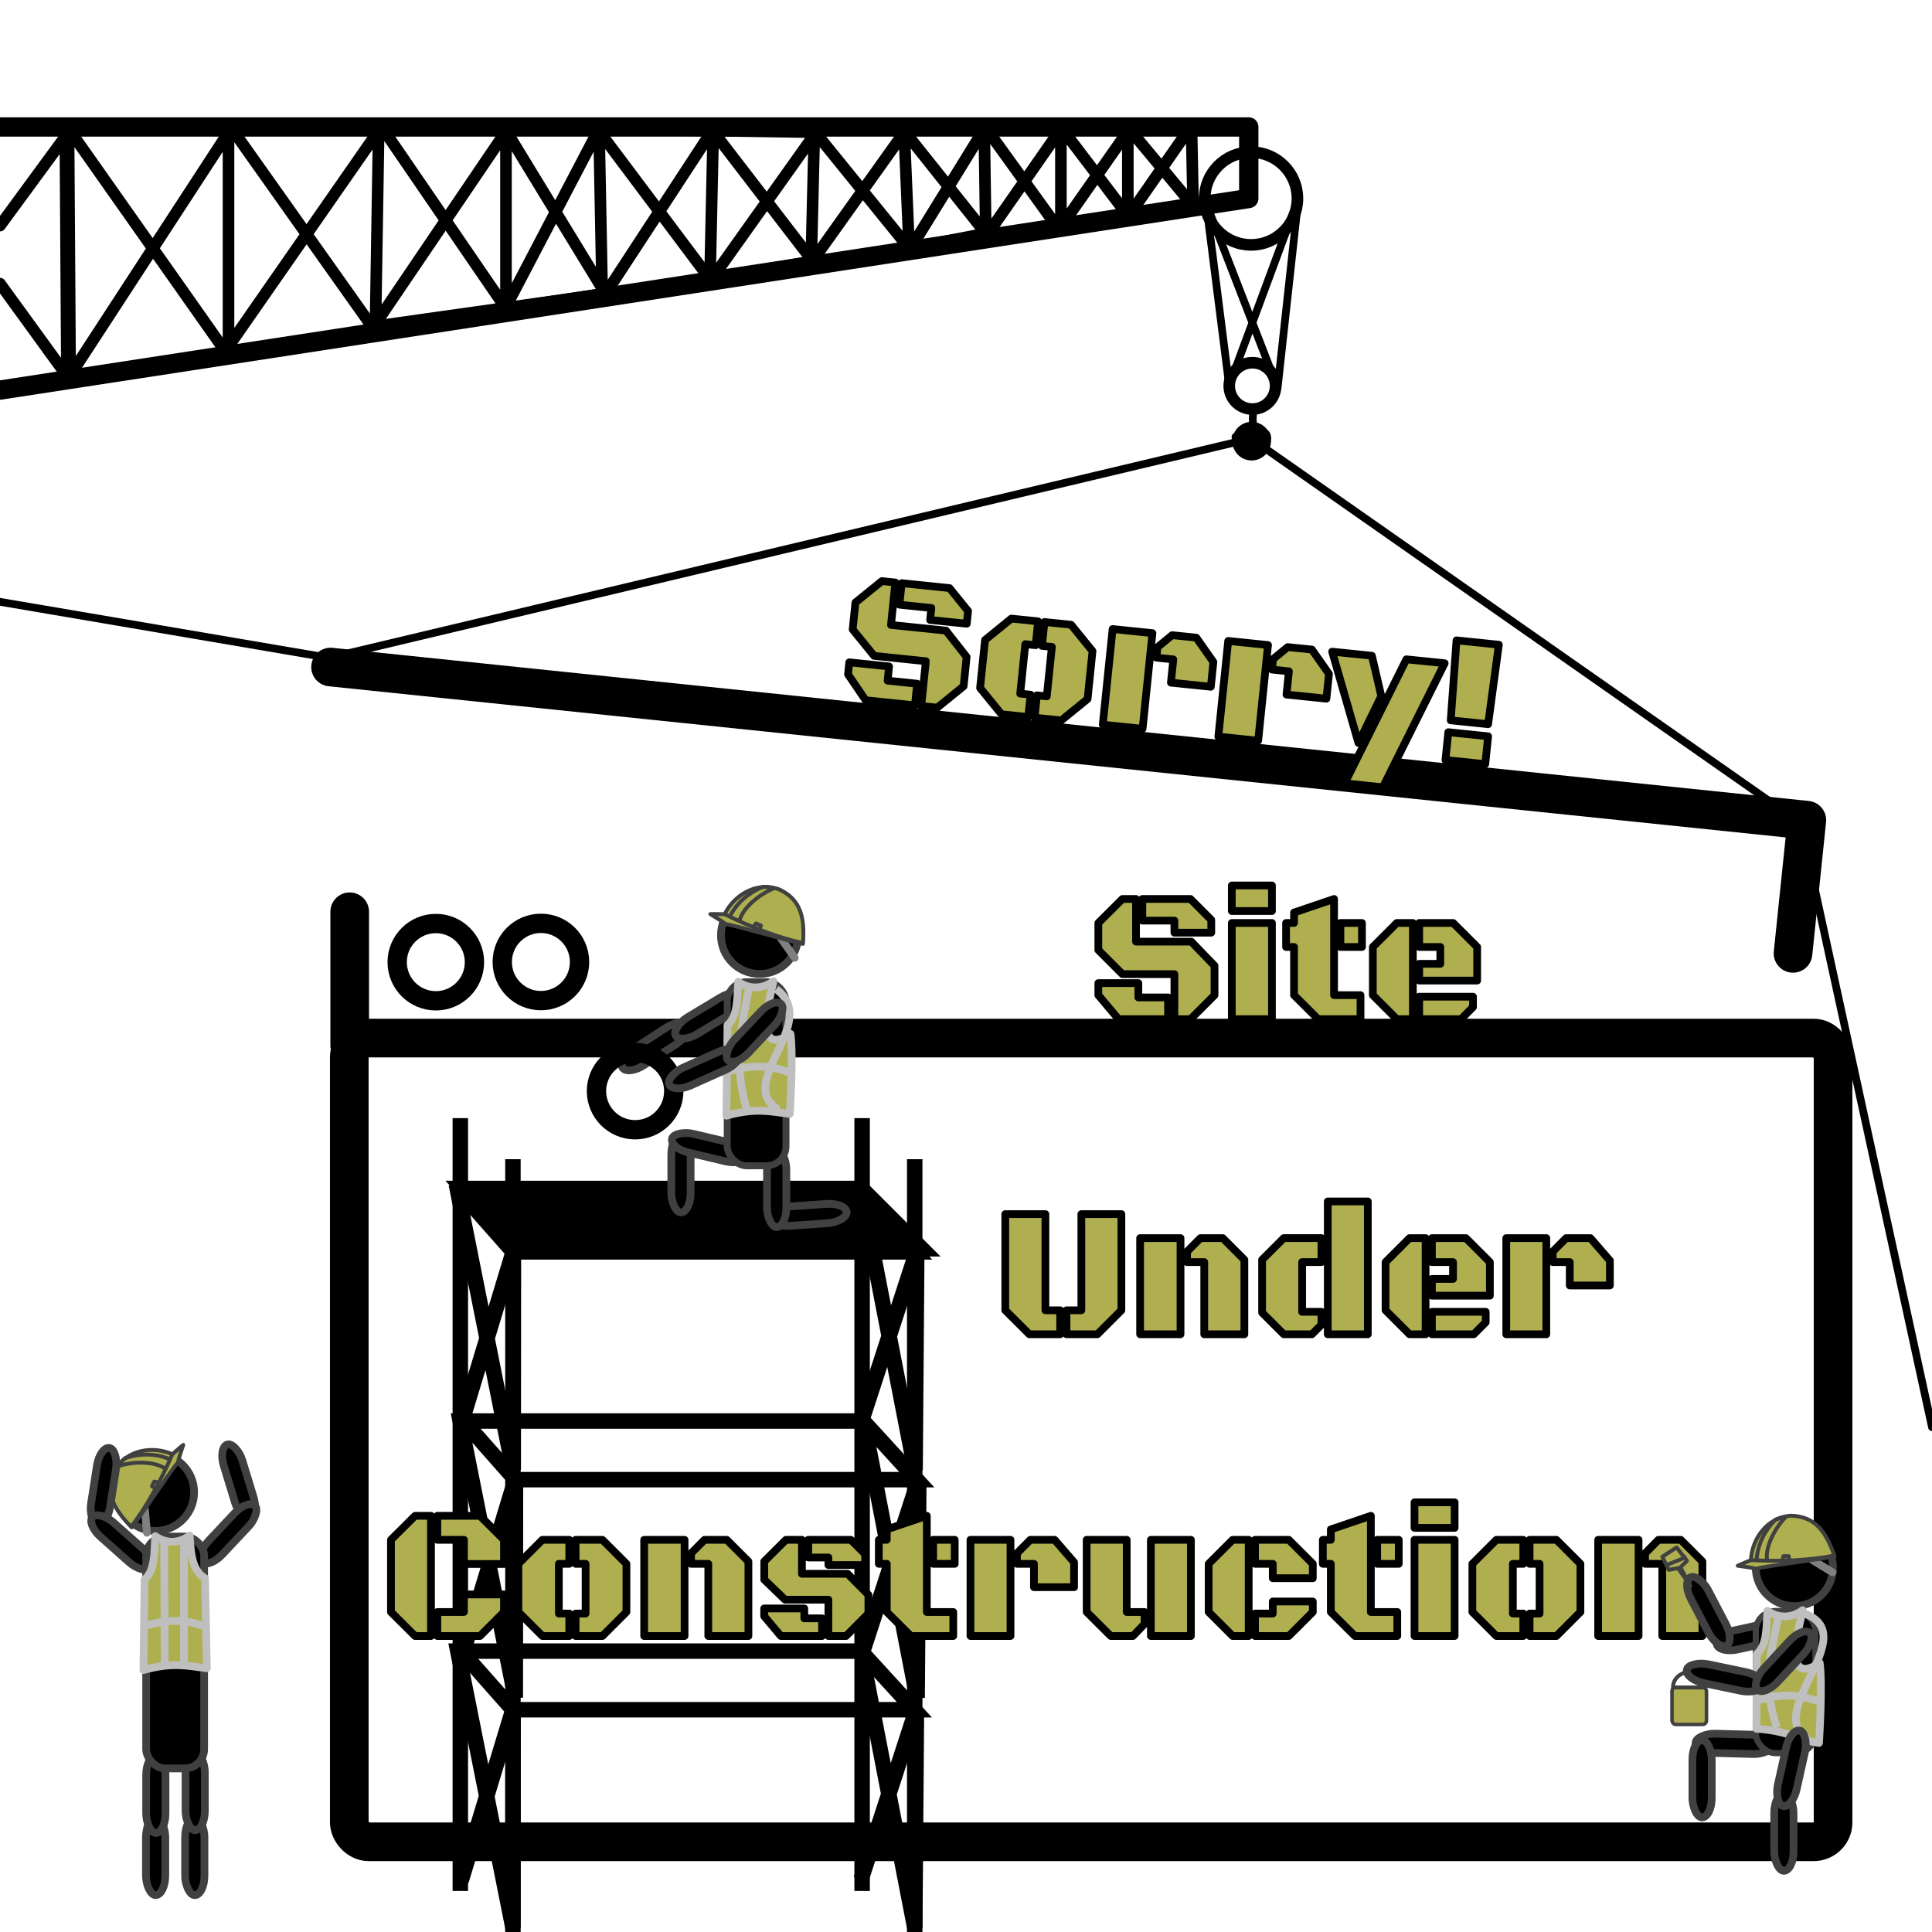 <?xml version="1.0" encoding="UTF-8" standalone="no"?>
<!-- Created with Inkscape (http://www.inkscape.org/) -->

<svg
   width="500"
   height="500"
   viewBox="0 0 500 500"
   version="1.1"
   id="svg1"
   inkscape:version="1.4.2 (f4327f4, 2025-05-13)"
   sodipodi:docname="construction.svg"
   inkscape:export-batch-path="C:\Users\image\OneDrive\Pictures\Web Dev\Custom Logos"
   inkscape:export-batch-name="dude-body_asset"
   xmlns:inkscape="http://www.inkscape.org/namespaces/inkscape"
   xmlns:sodipodi="http://sodipodi.sourceforge.net/DTD/sodipodi-0.dtd"
   xmlns="http://www.w3.org/2000/svg"
   xmlns:svg="http://www.w3.org/2000/svg">
  <sodipodi:namedview
     id="namedview1"
     pagecolor="#ffffff"
     bordercolor="#000000"
     borderopacity="0.25"
     inkscape:showpageshadow="2"
     inkscape:pageopacity="0.0"
     inkscape:pagecheckerboard="0"
     inkscape:deskcolor="#d1d1d1"
     inkscape:document-units="px"
     showgrid="true"
     inkscape:zoom="1.6300001"
     inkscape:cx="245.09201"
     inkscape:cy="258.58894"
     inkscape:window-width="1920"
     inkscape:window-height="1017"
     inkscape:window-x="1912"
     inkscape:window-y="-8"
     inkscape:window-maximized="1"
     inkscape:current-layer="layer2">
    <inkscape:grid
       id="grid1"
       units="px"
       originx="0"
       originy="0"
       spacingx="1"
       spacingy="1"
       empcolor="#0099e5"
       empopacity="0.302"
       color="#0099e5"
       opacity="0.149"
       empspacing="5"
       enabled="true"
       visible="true" />
  </sodipodi:namedview>
  <defs
     id="defs1">
    <inkscape:path-effect
       effect="fillet_chamfer"
       id="path-effect1"
       is_visible="true"
       lpeversion="1"
       nodesatellites_param="F,0,0,1,0,0,0,1 @ F,0,0,1,0,0,0,1 @ F,0,0,1,0,0,0,1 @ F,0,0,1,0,0,0,1"
       radius="0"
       unit="px"
       method="auto"
       mode="F"
       chamfer_steps="1"
       flexible="false"
       use_knot_distance="true"
       apply_no_radius="true"
       apply_with_radius="true"
       only_selected="false"
       hide_knots="false" />
    <inkscape:path-effect
       effect="fillet_chamfer"
       id="path-effect4"
       is_visible="true"
       lpeversion="1"
       nodesatellites_param="F,0,0,1,0,0,0,1 @ F,0,0,1,0,0,0,1 @ F,0,0,1,0,0,0,1 @ F,0,0,1,0,0,0,1"
       radius="0"
       unit="px"
       method="auto"
       mode="F"
       chamfer_steps="1"
       flexible="false"
       use_knot_distance="true"
       apply_no_radius="true"
       apply_with_radius="true"
       only_selected="false"
       hide_knots="false" />
  </defs>
  <g
     inkscape:groupmode="layer"
     id="layer4"
     inkscape:label="Dude-Body"
     style="display:none">
    <g
       id="g2"
       inkscape:label="dude">
      <rect
         style="fill:#000000;fill-opacity:1;fill-rule:evenodd;stroke:#000000;stroke-width:2;stroke-opacity:1"
         id="rect2-8"
         width="5"
         height="20"
         x="67.859"
         y="420.952"
         rx="5"
         inkscape:label="arm-RL" />
      <rect
         style="fill:#000000;fill-opacity:1;fill-rule:evenodd;stroke:#000000;stroke-width:2;stroke-opacity:1"
         id="rect2"
         width="5"
         height="20"
         x="60.299"
         y="404.743"
         rx="5"
         inkscape:label="arm-RU" />
      <rect
         style="fill:#000000;fill-opacity:1;fill-rule:evenodd;stroke:#000000;stroke-width:2;stroke-opacity:1"
         id="rect2-8-1"
         width="5"
         height="20"
         x="12.332"
         y="422.47"
         rx="5"
         inkscape:label="arm-LL" />
      <rect
         style="fill:#000000;fill-opacity:1;fill-rule:evenodd;stroke:#000000;stroke-width:2;stroke-opacity:1"
         id="rect2-5"
         width="5"
         height="20"
         x="20.357"
         y="405.769"
         rx="5"
         inkscape:label="arm-LU" />
      <rect
         style="fill:#000000;fill-opacity:1;fill-rule:evenodd;stroke:#000000;stroke-width:2;stroke-opacity:1"
         id="rect2-8-7"
         width="5"
         height="20"
         x="67.539"
         y="474.145"
         rx="5"
         inkscape:label="leg-RL" />
      <rect
         style="fill:#000000;fill-opacity:1;fill-rule:evenodd;stroke:#000000;stroke-width:2;stroke-opacity:1"
         id="rect2-6"
         width="5"
         height="20"
         x="59.978"
         y="457.936"
         rx="5"
         inkscape:label="leg-RU" />
      <rect
         style="fill:#000000;fill-opacity:1;fill-rule:evenodd;stroke:#000000;stroke-width:2;stroke-opacity:1"
         id="rect2-8-1-1"
         width="5"
         height="20"
         x="12.011"
         y="475.664"
         rx="5"
         inkscape:label="leg-LL" />
      <rect
         style="fill:#000000;fill-opacity:1;fill-rule:evenodd;stroke:#000000;stroke-width:2;stroke-opacity:1"
         id="rect2-5-4"
         width="5"
         height="20"
         x="20.037"
         y="458.962"
         rx="5"
         inkscape:label="leg-LU" />
      <rect
         style="fill:#000000;fill-opacity:1;fill-rule:evenodd;stroke:#000000;stroke-width:2;stroke-opacity:1"
         id="rect1"
         width="15"
         height="60"
         x="33.837"
         y="406.261"
         sodipodi:type="rect"
         rx="5"
         inkscape:label="body" />
      <circle
         style="fill:#000000;fill-opacity:1;fill-rule:evenodd;stroke:#000000;stroke-width:2;stroke-opacity:1"
         id="path1"
         cx="40.236"
         cy="386.197"
         r="10"
         inkscape:label="head" />
    </g>
  </g>
  <g
     id="layer3"
     inkscape:label="Hard-Hat"
     inkscape:groupmode="layer"
     style="display:none">
    <g
       id="g32"
       inkscape:label="hard-hat-R"
       transform="rotate(-5.32,-495.596,-1351.681)">
      <path
         style="fill:none;fill-opacity:1;fill-rule:evenodd;stroke:#808080;stroke-width:2;stroke-linecap:round;stroke-linejoin:round;stroke-dasharray:none;stroke-opacity:1"
         d="m 40.981,385.361 -5.192,3.463"
         id="path27"
         inkscape:label="strap"
         sodipodi:nodetypes="cc" />
      <path
         style="display:inline;fill:none;fill-opacity:1;fill-rule:evenodd;stroke:#404040;stroke-width:1;stroke-linejoin:round;stroke-dasharray:none;stroke-opacity:1"
         d="m 53.903,384.744 -0.106,-1.162 1.69,-0.106 0.211,1.162"
         id="path28"
         sodipodi:nodetypes="cccc"
         inkscape:label="nob-R" />
      <path
         style="fill:#aeb050;fill-opacity:1;fill-rule:evenodd;stroke:#404040;stroke-width:1;stroke-linejoin:round;stroke-dasharray:none;stroke-opacity:1"
         d="m 55.552,387.088 c -2.736,-0.61 -18.247,-1.874 -20.451,-2.406 1.954,-6.389 4.52,-10.486 10.823,-10.935 6.368,0.124 10.402,5.758 10.845,11.057 1.004,0.422 1.825,0.633 3.477,1.328 -1.52,0.294 -2.86,0.485 -4.694,0.955 z"
         id="path29"
         sodipodi:nodetypes="cccccc"
         inkscape:label="dome" />
      <path
         style="fill:none;fill-opacity:1;fill-rule:evenodd;stroke:#404040;stroke-width:1;stroke-linejoin:round;stroke-dasharray:none;stroke-opacity:1"
         d="m 35.416,384.525 c 6.26,0.958 13.672,1.009 21.46,0.289"
         id="path30"
         sodipodi:nodetypes="cc"
         inkscape:label="inside-brim" />
      <path
         style="fill:none;fill-opacity:1;fill-rule:evenodd;stroke:#404040;stroke-width:1;stroke-linejoin:round;stroke-dasharray:none;stroke-opacity:1"
         d="m 52.611,384.815 c 0.301,-3.16 -2.166,-7.876 -5.334,-10.834 1.278,0.128 1.911,0.313 2.76,0.626 2.984,2.878 4.753,6.115 5.258,10.047"
         id="path31"
         sodipodi:nodetypes="cccc"
         inkscape:label="mid-ridge" />
      <path
         style="fill:none;fill-opacity:1;fill-rule:evenodd;stroke:#404040;stroke-width:1;stroke-linejoin:round;stroke-dasharray:none;stroke-opacity:1"
         d="m 48.591,385.096 -0.258,-0.975 -1.381,0.054 -0.035,0.807"
         id="path32"
         sodipodi:nodetypes="cccc"
         inkscape:label="nob-L" />
    </g>
    <g
       id="g38"
       inkscape:label="hard-hat-L"
       transform="matrix(-0.997,-0.074,-0.074,0.997,222.921,-53.025)">
      <path
         style="fill:none;fill-opacity:1;fill-rule:evenodd;stroke:#808080;stroke-width:2;stroke-linecap:round;stroke-linejoin:round;stroke-dasharray:none;stroke-opacity:1"
         d="m 40.981,385.361 -5.192,3.463"
         id="path33"
         inkscape:label="strap"
         sodipodi:nodetypes="cc" />
      <path
         style="display:inline;fill:none;fill-opacity:1;fill-rule:evenodd;stroke:#404040;stroke-width:1;stroke-linejoin:round;stroke-dasharray:none;stroke-opacity:1"
         d="m 53.903,384.744 -0.106,-1.162 1.69,-0.106 0.211,1.162"
         id="path34"
         sodipodi:nodetypes="cccc"
         inkscape:label="nob-R" />
      <path
         style="fill:#aeb050;fill-opacity:1;fill-rule:evenodd;stroke:#404040;stroke-width:1;stroke-linejoin:round;stroke-dasharray:none;stroke-opacity:1"
         d="m 55.552,387.088 c -2.736,-0.61 -18.247,-1.874 -20.451,-2.406 1.954,-6.389 4.52,-10.486 10.823,-10.935 6.368,0.124 10.402,5.758 10.845,11.057 1.004,0.422 1.825,0.633 3.477,1.328 -1.52,0.294 -2.86,0.485 -4.694,0.955 z"
         id="path35"
         sodipodi:nodetypes="cccccc"
         inkscape:label="dome" />
      <path
         style="fill:none;fill-opacity:1;fill-rule:evenodd;stroke:#404040;stroke-width:1;stroke-linejoin:round;stroke-dasharray:none;stroke-opacity:1"
         d="m 35.416,384.525 c 6.26,0.958 13.672,1.009 21.46,0.289"
         id="path36"
         sodipodi:nodetypes="cc"
         inkscape:label="inside-brim" />
      <path
         style="fill:none;fill-opacity:1;fill-rule:evenodd;stroke:#404040;stroke-width:1;stroke-linejoin:round;stroke-dasharray:none;stroke-opacity:1"
         d="m 52.611,384.815 c 0.301,-3.16 -2.166,-7.876 -5.334,-10.834 1.278,0.128 1.911,0.313 2.76,0.626 2.984,2.878 4.753,6.115 5.258,10.047"
         id="path37"
         sodipodi:nodetypes="cccc"
         inkscape:label="mid-ridge" />
      <path
         style="fill:none;fill-opacity:1;fill-rule:evenodd;stroke:#404040;stroke-width:1;stroke-linejoin:round;stroke-dasharray:none;stroke-opacity:1"
         d="m 48.591,385.096 -0.258,-0.975 -1.381,0.054 -0.035,0.807"
         id="path38"
         sodipodi:nodetypes="cccc"
         inkscape:label="nob-L" />
    </g>
    <g
       id="g44"
       inkscape:label="hard-hat"
       transform="rotate(-4.224,-842.8,-1666.096)">
      <path
         style="fill:none;fill-opacity:1;fill-rule:evenodd;stroke:#808080;stroke-width:2;stroke-linecap:round;stroke-linejoin:round;stroke-dasharray:none;stroke-opacity:1"
         d="m 29.78,391.428 -5.192,3.463"
         id="path39"
         inkscape:label="strap"
         sodipodi:nodetypes="cc" />
      <path
         style="fill:#aeb050;fill-opacity:1;fill-rule:evenodd;stroke:#404040;stroke-width:1;stroke-linejoin:round;stroke-dasharray:none;stroke-opacity:1"
         d="m 21.226,399.441 c -1.36,-0.615 -2.72,-1.363 -4.564,-2.451 1.168,-5.071 4.67,-10.369 10.974,-10.818 6.368,0.124 10.402,5.758 10.845,11.057 -0.938,0.914 -2.011,1.673 -2.939,2.178 -1.557,0.08 -12.459,-0.012 -14.315,0.033 z"
         id="path40"
         sodipodi:nodetypes="ccccccc"
         inkscape:label="dome" />
      <path
         style="display:inline;fill:none;fill-opacity:1;fill-rule:evenodd;stroke:#404040;stroke-width:1;stroke-linejoin:round;stroke-dasharray:none;stroke-opacity:1"
         d="m 34.595,397.359 -0.106,-1.162 1.69,-0.106 0.211,1.162"
         id="path41"
         sodipodi:nodetypes="cccc"
         inkscape:label="nob-R" />
      <path
         style="display:inline;fill:none;fill-opacity:1;fill-rule:evenodd;stroke:#404040;stroke-width:1;stroke-linejoin:round;stroke-dasharray:none;stroke-opacity:1"
         d="m 21.978,397.152 0.059,-1.165 1.688,0.134 0.045,1.18"
         id="path42"
         sodipodi:nodetypes="cccc"
         inkscape:label="nob-L" />
      <path
         style="fill:none;fill-opacity:1;fill-rule:evenodd;stroke:#404040;stroke-width:1;stroke-linejoin:round;stroke-dasharray:none;stroke-opacity:1"
         d="m 16.826,396.717 c 6.26,0.958 13.972,1.243 21.761,0.523"
         id="path43"
         sodipodi:nodetypes="cc"
         inkscape:label="inside-brim" />
      <path
         style="fill:none;fill-opacity:1;fill-rule:evenodd;stroke:#404040;stroke-width:1;stroke-linejoin:round;stroke-dasharray:none;stroke-opacity:1"
         d="m 27.269,397.408 c 1.436,-2.759 1.438,-7.927 -1.199,-10.899 1.369,-0.395 2.639,-0.216 3.487,0.097 2.262,2.613 2.971,7.307 1.592,10.941"
         id="path44"
         sodipodi:nodetypes="cccc"
         inkscape:label="mid-ridge" />
    </g>
  </g>
  <g
     inkscape:groupmode="layer"
     id="layer2"
     inkscape:label="Construction_Site">
    <path
       style="fill:none;fill-opacity:1;fill-rule:evenodd;stroke:#000000;stroke-width:2;stroke-linecap:round;stroke-linejoin:round;stroke-dasharray:none;stroke-opacity:1"
       d="M 0,155.749 85.125,170.251 323.775,113.501 465.95,212.963 500,369.346"
       id="path23"
       sodipodi:nodetypes="ccccc"
       inkscape:label="cables" />
    <rect
       style="fill:none;fill-opacity:1;fill-rule:evenodd;stroke:#000000;stroke-width:10;stroke-linejoin:round;stroke-dasharray:none;stroke-opacity:1"
       id="rect15"
       height="208"
       x="90.395"
       y="268.65"
       rx="5"
       width="384"
       inkscape:label="browser" />
    <path
       style="fill:none;fill-opacity:1;fill-rule:evenodd;stroke:#000000;stroke-width:10;stroke-linecap:round;stroke-linejoin:round;stroke-dasharray:none;stroke-opacity:1"
       d="M 90.502,270.609 90.502,235.962"
       id="path15"
       sodipodi:nodetypes="cc"
       inkscape:label="address_side" />
    <path
       style="fill:none;fill-opacity:1;fill-rule:evenodd;stroke:#000000;stroke-width:10;stroke-linecap:round;stroke-linejoin:round;stroke-dasharray:none;stroke-opacity:1"
       d="M 464.033,246.728 467.609,212.265 85.549,172.628"
       id="path16"
       sodipodi:nodetypes="ccc"
       inkscape:label="address_frame" />
    <g
       id="g25"
       inkscape:label="crane">
      <path
         style="fill:none;fill-opacity:1;fill-rule:evenodd;stroke:#000000;stroke-width:5;stroke-linecap:round;stroke-linejoin:round;stroke-dasharray:none;stroke-opacity:1"
         d="M 0,100.956 323.178,51.374 V 32.855 L 0,32.855"
         id="path17"
         sodipodi:nodetypes="cccc" />
      <path
         style="fill:none;fill-opacity:1;fill-rule:evenodd;stroke:#000000;stroke-width:3;stroke-linecap:round;stroke-linejoin:round;stroke-dasharray:none;stroke-opacity:1"
         d="M 308.778,53.223 308.356,32.525 291.882,56.18 V 32.948 Z"
         id="path18" />
      <path
         style="fill:none;fill-opacity:1;fill-rule:evenodd;stroke:#000000;stroke-width:3;stroke-linecap:round;stroke-linejoin:round;stroke-dasharray:none;stroke-opacity:1"
         d="M 292.305,33.37 274.564,58.714 V 32.948 l 17.319,22.81 -18.586,2.534 -18.586,-25.767 0.422,28.724 19.431,-27.879 h -40.973 l 21.543,27.034 -19.431,3.802 19.008,-30.836 -43.93,-0.422 -0.845,35.06 24.077,-33.792 1.267,29.991 -25.344,-31.258 h -26.189 l 26.612,34.637 -26.189,4.646 27.034,-38.016 -56.602,-0.845 29.146,38.861 0.845,-38.861 -28.724,43.93 -0.845,-43.93 -24.077,46.042 V 33.792 L 156.712,76.033 96.731,84.481 131.368,33.37 98.843,32.948 130.946,79.835 57.447,92.084 97.998,33.792 97.153,85.748 59.137,32.103 V 92.084 L 16.896,32.103 17.319,98.42 59.982,32.948 M 0,73.401 18.163,98.42 17.741,34.215 0,58.397"
         id="path19"
         sodipodi:nodetypes="ccccccccccccccccccccccccccccccccccccccccccccc" />
      <circle
         style="fill:none;fill-opacity:1;fill-rule:evenodd;stroke:#000000;stroke-width:3;stroke-linecap:round;stroke-linejoin:round;stroke-dasharray:none;stroke-opacity:1"
         id="path20"
         cx="323.775"
         cy="51.374"
         r="12" />
      <circle
         style="fill:none;fill-opacity:1;fill-rule:evenodd;stroke:#000000;stroke-width:3;stroke-linecap:round;stroke-linejoin:round;stroke-dasharray:none;stroke-opacity:1"
         id="path20-7"
         cx="324.124"
         cy="99.866"
         r="6" />
      <path
         style="fill:none;fill-opacity:1;fill-rule:evenodd;stroke:#000000;stroke-width:2;stroke-linecap:round;stroke-linejoin:round;stroke-dasharray:none;stroke-opacity:1"
         d="m 336.022,51.374 -5.376,48.984 -18.519,-47.79 5.974,47.192 z"
         id="path22" />
      <path
         style="fill:none;fill-opacity:1;fill-rule:evenodd;stroke:#000000;stroke-width:2;stroke-linecap:round;stroke-linejoin:round;stroke-dasharray:none;stroke-opacity:1"
         d="m 319.743,113.053 c 0.221,5.163 8.034,4.997 8.23,0.25 -0.253,-3.403 -5.008,0.83 -3.451,-7.717"
         id="path24"
         sodipodi:nodetypes="ccc" />
      <circle
         style="fill:#000000;fill-opacity:1;fill-rule:evenodd;stroke:#000000;stroke-width:2;stroke-linecap:round;stroke-linejoin:round;stroke-dasharray:none;stroke-opacity:1"
         id="path25"
         cx="323.925"
         cy="114.173"
         r="4" />
    </g>
    <g
       id="g11"
       inkscape:label="dude">
      <circle
         style="fill:#000000;fill-rule:evenodd;stroke:#404040;stroke-width:2;fill-opacity:1;stroke-opacity:1"
         id="circle11"
         cx="40.236"
         cy="386.197"
         r="10"
         inkscape:label="head" />
      <g
         id="g14"
         inkscape:label="hard-hat-R"
         transform="rotate(-61.24,43.534,390.858)">
        <path
           style="fill:none;fill-opacity:1;fill-rule:evenodd;stroke:#808080;stroke-width:2;stroke-linecap:round;stroke-linejoin:round;stroke-dasharray:none;stroke-opacity:1"
           d="m 40.981,385.361 -5.192,3.463"
           id="path26"
           inkscape:label="strap"
           sodipodi:nodetypes="cc" />
        <path
           style="display:inline;fill:none;fill-opacity:1;fill-rule:evenodd;stroke:#404040;stroke-width:1;stroke-linejoin:round;stroke-dasharray:none;stroke-opacity:1"
           d="m 53.903,384.744 -0.106,-1.162 1.69,-0.106 0.211,1.162"
           id="path13"
           sodipodi:nodetypes="cccc"
           inkscape:label="nob-R" />
        <path
           style="fill:#aeb050;fill-opacity:1;fill-rule:evenodd;stroke:#404040;stroke-width:1;stroke-linejoin:round;stroke-dasharray:none;stroke-opacity:1"
           d="m 55.552,387.088 c -2.736,-0.61 -18.247,-1.874 -20.451,-2.406 1.954,-6.389 4.52,-10.486 10.823,-10.935 6.368,0.124 10.402,5.758 10.845,11.057 1.004,0.422 1.825,0.633 3.477,1.328 -1.52,0.294 -2.86,0.485 -4.694,0.955 z"
           id="path10"
           sodipodi:nodetypes="cccccc"
           inkscape:label="dome" />
        <path
           style="fill:none;fill-opacity:1;fill-rule:evenodd;stroke:#404040;stroke-width:1;stroke-linejoin:round;stroke-dasharray:none;stroke-opacity:1"
           d="m 35.416,384.525 c 6.26,0.958 13.672,1.009 21.46,0.289"
           id="path11"
           sodipodi:nodetypes="cc"
           inkscape:label="inside-brim" />
        <path
           style="fill:none;fill-opacity:1;fill-rule:evenodd;stroke:#404040;stroke-width:1;stroke-linejoin:round;stroke-dasharray:none;stroke-opacity:1"
           d="m 52.611,384.815 c 0.301,-3.16 -2.166,-7.876 -5.334,-10.834 1.278,0.128 1.911,0.313 2.76,0.626 2.984,2.878 4.753,6.115 5.258,10.047"
           id="path12"
           sodipodi:nodetypes="cccc"
           inkscape:label="mid-ridge" />
        <path
           style="fill:none;fill-opacity:1;fill-rule:evenodd;stroke:#404040;stroke-width:1;stroke-linejoin:round;stroke-dasharray:none;stroke-opacity:1"
           d="m 48.591,385.096 -0.258,-0.975 -1.381,0.054 -0.035,0.807"
           id="path14"
           sodipodi:nodetypes="cccc"
           inkscape:label="nob-L" />
      </g>
      <rect
         style="fill:#000000;fill-opacity:1;fill-rule:evenodd;stroke:#404040;stroke-width:2;stroke-opacity:1"
         id="rect3"
         width="5"
         height="20"
         x="-55.568"
         y="374.707"
         rx="5"
         inkscape:label="arm-RL"
         transform="rotate(-17.006)" />
      <rect
         style="fill:#000000;fill-opacity:1;fill-rule:evenodd;stroke:#404040;stroke-width:2;stroke-opacity:1"
         id="rect4"
         width="5"
         height="20"
         x="312.228"
         y="239.021"
         rx="5"
         inkscape:label="arm-RU"
         transform="rotate(43.177)" />
      <rect
         style="fill:#000000;fill-opacity:1;fill-rule:evenodd;stroke:#404040;stroke-width:2;stroke-opacity:1"
         id="rect5"
         width="5"
         height="20"
         x="83.044"
         y="365.94"
         rx="5"
         inkscape:label="arm-LL"
         transform="rotate(8.834)" />
      <rect
         style="fill:#000000;fill-opacity:1;fill-rule:evenodd;stroke:#404040;stroke-width:2;stroke-opacity:1"
         id="rect6"
         width="5"
         height="20"
         x="275.213"
         y="-298.494"
         rx="5"
         inkscape:label="arm-LU"
         transform="rotate(131.587)" />
      <rect
         style="fill:#000000;fill-opacity:1;fill-rule:evenodd;stroke:#404040;stroke-width:2;stroke-opacity:1"
         id="rect7"
         width="5"
         height="20"
         x="47.907"
         y="470.464"
         rx="5"
         inkscape:label="leg-RL" />
      <rect
         style="fill:#000000;fill-opacity:1;fill-rule:evenodd;stroke:#404040;stroke-width:2;stroke-opacity:1"
         id="rect8"
         width="5"
         height="20"
         x="48.015"
         y="453.641"
         rx="5"
         inkscape:label="leg-RU" />
      <rect
         style="fill:#000000;fill-opacity:1;fill-rule:evenodd;stroke:#404040;stroke-width:2;stroke-opacity:1"
         id="rect9"
         width="5"
         height="20"
         x="37.778"
         y="470.449"
         rx="5"
         inkscape:label="leg-LL" />
      <rect
         style="fill:#000000;fill-opacity:1;fill-rule:evenodd;stroke:#404040;stroke-width:2;stroke-opacity:1"
         id="rect10"
         width="5"
         height="20"
         x="37.828"
         y="454.361"
         rx="5"
         inkscape:label="leg-LU" />
      <rect
         style="fill:#000000;fill-opacity:1;fill-rule:evenodd;stroke:#404040;stroke-width:2;stroke-opacity:1"
         id="rect11"
         width="15"
         height="60"
         x="37.825"
         y="397.672"
         sodipodi:type="rect"
         rx="5"
         inkscape:label="body" />
    </g>
    <path
       d="m 276.01,345.311 v -6.211 h 3.844 v -24.891 h 10.359 v 24.891 l -6.211,6.211 z m -9.609,0 -6.234,-6.211 v -24.891 h 10.383 v 24.891 h 3.82 v 6.211 z"
       id="text17"
       style="font-size:48px;font-family:'Black Ops One';-inkscape-font-specification:'Black Ops One, Normal';fill:#afaf50;fill-rule:evenodd;stroke:#000000;stroke-width:2;stroke-linejoin:round"
       aria-label="U" />
    <path
       d="m 311.658,345.311 v -18.68 h -4.453 v -2.719 l 3.469,-3.492 h 5.766 l 5.602,5.602 v 19.289 z m -16.594,0 v -24.891 h 10.453 v 24.891 z"
       id="text16"
       style="font-size:48px;font-family:'Black Ops One';-inkscape-font-specification:'Black Ops One, Normal';fill:#afaf50;fill-rule:evenodd;stroke:#000000;stroke-width:2;stroke-linejoin:round"
       aria-label="n" />
    <path
       d="m 343.627,345.311 v -34.383 h 10.359 v 34.383 z m -11.391,0 -5.602,-5.602 v -13.688 l 5.602,-5.602 h 9.75 v 6.211 h -4.992 v 12.867 h 4.992 v 3.352 l -2.461,2.461 z"
       id="text15"
       style="font-size:48px;font-family:'Black Ops One';-inkscape-font-specification:'Black Ops One, Normal';fill:#afaf50;fill-rule:evenodd;stroke:#000000;stroke-width:2;stroke-linejoin:round"
       aria-label="d" />
    <path
       d="m 364.791,345.311 -6.211,-6.211 v -12.469 l 6.211,-6.211 h 4.148 v 24.891 z m 5.789,-9.984 v -4.336 h 5.461 v -4.359 h -5.461 v -6.211 h 8.789 l 6.211,6.211 v 8.695 z m 0,9.984 v -5.812 h 13.922 v 2.695 l -3.094,3.117 z"
       id="text14"
       style="font-size:48px;font-family:'Black Ops One';-inkscape-font-specification:'Black Ops One, Normal';fill:#afaf50;fill-rule:evenodd;stroke:#000000;stroke-width:2;stroke-linejoin:round"
       aria-label="e" />
    <path
       d="m 389.823,345.311 v -24.891 h 10.359 v 24.891 z m 16.43,-12.633 v -6.047 h -4.406 v -2.719 l 3.469,-3.492 h 6.281 l 5.039,5.812 v 6.445 z"
       id="text13"
       style="font-size:48px;font-family:'Black Ops One';-inkscape-font-specification:'Black Ops One, Normal';fill:#afaf50;fill-rule:evenodd;stroke:#000000;stroke-width:2;stroke-linejoin:round"
       aria-label="r" />
    <path
       style="fill:#000000;fill-rule:evenodd;stroke:#000000;stroke-width:4;stroke-dasharray:none"
       d="m 119.132,489.371 v -200"
       id="path2-8"
       sodipodi:nodetypes="cc"
       inkscape:label="pole-4" />
    <path
       style="fill:#000000;fill-rule:evenodd;stroke:#000000;stroke-width:4;stroke-dasharray:none"
       d="M 132.745,500 V 300"
       id="path2"
       sodipodi:nodetypes="cc"
       inkscape:label="pole-3" />
    <path
       style="fill:#000000;fill-rule:evenodd;stroke:#000000;stroke-width:4;stroke-dasharray:none"
       d="M 236.729,500 V 300"
       id="path2-1"
       sodipodi:nodetypes="cc"
       inkscape:label="pole-2" />
    <path
       style="fill:#000000;fill-rule:evenodd;stroke:#000000;stroke-width:4;stroke-dasharray:none"
       d="m 223.116,489.371 v -200"
       id="path2-8-7"
       sodipodi:nodetypes="cc"
       inkscape:label="pole-1" />
    <path
       style="fill:#000000;fill-rule:evenodd;stroke:#000000;stroke-width:4;stroke-dasharray:none"
       d="m 119.731,307.57 13.882,15.617 h 104.981 l -15.617,-15.617 z"
       id="path3"
       sodipodi:nodetypes="ccccc"
       inkscape:label="top" />
    <g
       id="g4"
       inkscape:label="support-section">
      <path
         style="fill:none;fill-rule:evenodd;stroke:#000000;stroke-width:4;stroke-dasharray:none"
         d="m 119.342,486.741 13.448,-44.465 -0.045,56.612 -14.271,-71.578 104.286,4e-5 13.882,15.175 H 132.745 l -13.403,-15.175"
         id="path4-3"
         sodipodi:nodetypes="cccccccc" />
      <path
         style="fill:none;fill-rule:evenodd;stroke:#000000;stroke-width:4;stroke-dasharray:none"
         d="m 222.86,427.309 13.882,71.615 0.434,-56.612 -14.316,44.032"
         id="path4-8"
         sodipodi:nodetypes="cccc" />
    </g>
    <g
       id="g4-3"
       inkscape:label="support-section"
       transform="translate(0.616,-59.551)">
      <path
         style="fill:none;fill-rule:evenodd;stroke:#000000;stroke-width:4;stroke-dasharray:none"
         d="m 119.342,486.741 13.448,-44.465 -0.045,56.612 -14.271,-71.578 104.286,4e-5 13.882,15.175 H 132.745 l -13.403,-15.175"
         id="path4-3-4"
         sodipodi:nodetypes="cccccccc" />
      <path
         style="fill:none;fill-rule:evenodd;stroke:#000000;stroke-width:4;stroke-dasharray:none"
         d="m 222.86,427.309 13.882,71.615 0.434,-56.612 -14.316,44.032"
         id="path4-8-1"
         sodipodi:nodetypes="cccc" />
    </g>
    <g
       id="g4-4"
       inkscape:label="support-section"
       transform="translate(0.082,-118.5)">
      <path
         style="fill:none;fill-rule:evenodd;stroke:#000000;stroke-width:4;stroke-dasharray:none"
         d="m 119.342,486.741 13.448,-44.465 -0.045,56.612 -14.271,-71.578 104.286,4e-5 13.882,15.175 H 132.745 l -13.403,-15.175"
         id="path4-3-2"
         sodipodi:nodetypes="cccccccc" />
      <path
         style="fill:none;fill-rule:evenodd;stroke:#000000;stroke-width:4;stroke-dasharray:none"
         d="m 222.86,427.309 13.882,71.615 0.434,-56.612 -14.316,44.032"
         id="path4-8-7"
         sodipodi:nodetypes="cccc" />
    </g>
    <path
       d="m 107.416,423.396 -6.234,-6.211 v -18.68 l 6.234,-6.211 h 4.125 v 31.102 z m 12.656,-18.633 v -6.258 h -6.891 v -6.211 h 11.039 l 6.211,6.211 v 6.258 z m -6.891,18.633 v -6.211 h 6.891 v -4.547 h 10.359 v 4.547 l -6.211,6.211 z"
       id="text12"
       style="font-size:48px;font-family:'Black Ops One';-inkscape-font-specification:'Black Ops One, Normal';fill:#afaf50;fill-rule:evenodd;stroke:#000000;stroke-width:2;stroke-linejoin:round"
       aria-label="C" />
    <path
       d="m 140.369,423.396 -6.211,-6.211 v -12.469 l 6.211,-6.211 h 6.961 v 6.211 h -2.695 v 12.867 h 2.695 v 5.812 z m 8.602,0 v -5.812 h 2.578 v -12.867 h -2.578 v -6.211 h 6.938 l 6.211,6.211 v 12.469 l -6.211,6.211 z"
       id="text11"
       style="font-size:48px;font-family:'Black Ops One';-inkscape-font-specification:'Black Ops One, Normal';fill:#afaf50;fill-rule:evenodd;stroke:#000000;stroke-width:2;stroke-linejoin:round"
       aria-label="o" />
    <path
       d="m 183.307,423.396 v -18.68 h -4.453 v -2.719 l 3.469,-3.492 h 5.766 l 5.602,5.602 v 19.289 z m -16.594,0 V 398.506 H 177.166 v 24.891 z"
       id="text10"
       style="font-size:48px;font-family:'Black Ops One';-inkscape-font-specification:'Black Ops One, Normal';fill:#afaf50;fill-rule:evenodd;stroke:#000000;stroke-width:2;stroke-linejoin:round"
       aria-label="n" />
    <path
       d="m 214.385,423.396 v -9.398 h -11.203 l -5.391,-5.18 v -4.734 l 5.602,-5.578 h 4.148 v 8.789 h 11.812 l 5.391,5.438 v 4.852 l -5.789,5.812 z m 0,-18.375 v -1.945 h -5.203 v -4.57 h 11.016 l 3.703,3.703 v 2.812 z m -12.305,18.375 -4.312,-5.133 v -1.992 h 10.383 v 2.555 h 4.594 v 4.57 z"
       id="text9"
       style="font-size:48px;font-family:'Black Ops One';-inkscape-font-specification:'Black Ops One, Normal';fill:#afaf50;fill-rule:evenodd;stroke:#000000;stroke-width:2;stroke-linejoin:round"
       aria-label="s" />
    <path
       d="m 235.736,423.396 -6.234,-6.211 v -12.469 h -2.062 v -6.211 h 2.062 v -2.695 l 10.359,-3.516 v 24.891 h 6.844 v 6.211 z m 5.766,-18.68 v -6.211 h 5.578 v 6.211 z"
       id="text8"
       style="font-size:48px;font-family:'Black Ops One';-inkscape-font-specification:'Black Ops One, Normal';fill:#afaf50;fill-rule:evenodd;stroke:#000000;stroke-width:2;stroke-linejoin:round"
       aria-label="t" />
    <path
       d="m 251.158,423.396 v -24.891 h 10.359 v 24.891 z m 16.43,-12.633 v -6.047 h -4.406 v -2.719 l 3.469,-3.492 h 6.281 l 5.039,5.812 v 6.445 z"
       id="text7"
       style="font-size:48px;font-family:'Black Ops One';-inkscape-font-specification:'Black Ops One, Normal';fill:#afaf50;fill-rule:evenodd;stroke:#000000;stroke-width:2;stroke-linejoin:round"
       aria-label="r" />
    <path
       d="m 287.463,423.396 -6.234,-6.211 v -18.68 h 10.359 v 18.68 h 4.617 v 3.094 l -3,3.117 z m 10.383,0 v -24.891 h 10.359 v 24.891 z"
       id="text6"
       style="font-size:48px;font-family:'Black Ops One';-inkscape-font-specification:'Black Ops One, Normal';fill:#afaf50;fill-rule:evenodd;stroke:#000000;stroke-width:2;stroke-linejoin:round"
       aria-label="u" />
    <path
       d="m 319.01,423.396 -6.211,-6.211 v -12.469 l 6.211,-6.211 h 4.148 v 24.891 z m 10.383,-14.953 v -3.727 h -4.594 v -6.211 h 8.742 l 6.211,6.211 v 3.727 z m -4.594,14.953 v -5.812 h 4.594 v -3.117 h 10.359 v 2.719 l -6.211,6.211 z"
       id="text5"
       style="font-size:48px;font-family:'Black Ops One';-inkscape-font-specification:'Black Ops One, Normal';fill:#afaf50;fill-rule:evenodd;stroke:#000000;stroke-width:2;stroke-linejoin:round"
       aria-label="c" />
    <path
       d="m 350.65,423.396 -6.234,-6.211 v -12.469 h -2.062 v -6.211 h 2.062 v -2.695 l 10.359,-3.516 v 24.891 h 6.844 v 6.211 z m 5.766,-18.68 v -6.211 h 5.578 v 6.211 z"
       id="text4"
       style="font-size:48px;font-family:'Black Ops One';-inkscape-font-specification:'Black Ops One, Normal';fill:#afaf50;fill-rule:evenodd;stroke:#000000;stroke-width:2;stroke-linejoin:round"
       aria-label="t" />
    <path
       d="m 366.072,395.412 v -6.609 h 10.383 v 6.609 z m 0,27.984 v -24.891 h 10.383 v 24.891 z"
       id="text3"
       style="font-size:48px;font-family:'Black Ops One';-inkscape-font-specification:'Black Ops One, Normal';fill:#afaf50;fill-rule:evenodd;stroke:#000000;stroke-width:2;stroke-linejoin:round"
       aria-label="i" />
    <path
       d="m 387.26,423.396 -6.211,-6.211 v -12.469 l 6.211,-6.211 h 6.961 v 6.211 h -2.695 v 12.867 h 2.695 v 5.812 z m 8.602,0 v -5.812 h 2.578 v -12.867 h -2.578 v -6.211 h 6.938 l 6.211,6.211 v 12.469 l -6.211,6.211 z"
       id="text2"
       style="font-size:48px;font-family:'Black Ops One';-inkscape-font-specification:'Black Ops One, Normal';fill:#afaf50;fill-rule:evenodd;stroke:#000000;stroke-width:2;stroke-linejoin:round"
       aria-label="o" />
    <path
       d="m 430.197,423.396 v -18.68 h -4.453 v -2.719 l 3.469,-3.492 h 5.766 l 5.602,5.602 v 19.289 z m -16.594,0 v -24.891 h 10.453 v 24.891 z"
       id="text1"
       style="font-size:48px;font-family:'Black Ops One';-inkscape-font-specification:'Black Ops One, Normal';fill:#afaf50;fill-rule:evenodd;stroke:#000000;stroke-width:2;stroke-linejoin:round"
       aria-label="n" />
    <g
       id="g9"
       inkscape:label="vest">
      <path
         style="fill:#aeb050;fill-opacity:1;fill-rule:evenodd;stroke:#bfbfbf;stroke-width:2;stroke-dasharray:none;stroke-opacity:1;stroke-linejoin:round"
         d="m 40.184,397.546 c 3.029,2.124 6.275,1.809 8.896,-0.153 0.31,4.445 0.497,8.983 3.988,11.043 l 0.46,23.313 c -4.666,-0.551 -8.634,-1.712 -16.411,0.46 l 0.307,-23.466 c 2.654,-2.305 2.465,-6.533 2.761,-11.196 z"
         id="path7"
         sodipodi:nodetypes="ccccccc" />
      <path
         style="fill:none;fill-opacity:1;fill-rule:evenodd;stroke:#bfbfbf;stroke-width:2;stroke-dasharray:none;stroke-opacity:1"
         d="m 53.834,421.166 c -7.064,-2.672 -11.914,-1.656 -16.564,-0.307"
         id="path9"
         sodipodi:nodetypes="cc" />
      <path
         style="fill:none;fill-opacity:1;fill-rule:evenodd;stroke:#bfbfbf;stroke-width:2;stroke-linejoin:round;stroke-dasharray:none;stroke-opacity:1"
         d="m 42.638,431.288 -0.153,-32.055 m 5.135,31.617 0,-32.055"
         id="path45"
         sodipodi:nodetypes="cccc" />
    </g>
    <g
       id="g11-0"
       inkscape:label="dude"
       transform="translate(242.021,-146.094)">
      <circle
         style="fill:#000000;fill-opacity:1;fill-rule:evenodd;stroke:#404040;stroke-width:2;stroke-opacity:1"
         id="circle11-2"
         cx="-45.441"
         cy="388.15"
         r="10"
         inkscape:label="head" />
      <g
         id="g14-8"
         inkscape:label="hard-hat-L"
         transform="matrix(-0.933,-0.36,-0.36,0.933,137.025,44.09)">
        <path
           style="fill:none;fill-opacity:1;fill-rule:evenodd;stroke:#808080;stroke-width:2;stroke-linecap:round;stroke-linejoin:round;stroke-dasharray:none;stroke-opacity:1"
           d="m 40.981,385.361 -5.192,3.463"
           id="path26-6"
           inkscape:label="strap"
           sodipodi:nodetypes="cc" />
        <path
           style="display:inline;fill:none;fill-opacity:1;fill-rule:evenodd;stroke:#404040;stroke-width:1;stroke-linejoin:round;stroke-dasharray:none;stroke-opacity:1"
           d="m 53.903,384.744 -0.106,-1.162 1.69,-0.106 0.211,1.162"
           id="path13-0"
           sodipodi:nodetypes="cccc"
           inkscape:label="nob-R" />
        <path
           style="fill:#aeb050;fill-opacity:1;fill-rule:evenodd;stroke:#404040;stroke-width:1;stroke-linejoin:round;stroke-dasharray:none;stroke-opacity:1"
           d="m 55.552,387.088 c -2.736,-0.61 -18.247,-1.874 -20.451,-2.406 1.954,-6.389 4.52,-10.486 10.823,-10.935 6.368,0.124 10.402,5.758 10.845,11.057 1.004,0.422 1.825,0.633 3.477,1.328 -1.52,0.294 -2.86,0.485 -4.694,0.955 z"
           id="path10-2"
           sodipodi:nodetypes="cccccc"
           inkscape:label="dome" />
        <path
           style="fill:none;fill-opacity:1;fill-rule:evenodd;stroke:#404040;stroke-width:1;stroke-linejoin:round;stroke-dasharray:none;stroke-opacity:1"
           d="m 35.416,384.525 c 6.26,0.958 13.672,1.009 21.46,0.289"
           id="path11-4"
           sodipodi:nodetypes="cc"
           inkscape:label="inside-brim" />
        <path
           style="fill:none;fill-opacity:1;fill-rule:evenodd;stroke:#404040;stroke-width:1;stroke-linejoin:round;stroke-dasharray:none;stroke-opacity:1"
           d="m 52.611,384.815 c 0.301,-3.16 -2.166,-7.876 -5.334,-10.834 1.278,0.128 1.911,0.313 2.76,0.626 2.984,2.878 4.753,6.115 5.258,10.047"
           id="path12-8"
           sodipodi:nodetypes="cccc"
           inkscape:label="mid-ridge" />
        <path
           style="fill:none;fill-opacity:1;fill-rule:evenodd;stroke:#404040;stroke-width:1;stroke-linejoin:round;stroke-dasharray:none;stroke-opacity:1"
           d="m 48.591,385.096 -0.258,-0.975 -1.381,0.054 -0.035,0.807"
           id="path14-6"
           sodipodi:nodetypes="cccc"
           inkscape:label="nob-L" />
      </g>
      <rect
         style="fill:#000000;fill-opacity:1;fill-rule:evenodd;stroke:#404040;stroke-width:2;stroke-opacity:1"
         id="rect5-9"
         width="5"
         height="20"
         x="307.367"
         y="278.238"
         rx="5"
         inkscape:label="arm-LL"
         transform="rotate(56.942)" />
      <rect
         style="fill:#000000;fill-opacity:1;fill-rule:evenodd;stroke:#404040;stroke-width:2;stroke-opacity:1"
         id="rect6-0"
         width="5"
         height="20"
         x="317.699"
         y="251.066"
         rx="5"
         inkscape:label="arm-LU"
         transform="rotate(58.959)" />
      <rect
         style="fill:#000000;fill-opacity:1;fill-rule:evenodd;stroke:#404040;stroke-width:2;stroke-opacity:1"
         id="rect7-0"
         width="5"
         height="20"
         x="-459.63"
         y="-74.669"
         rx="5"
         inkscape:label="leg-RL"
         transform="rotate(-93.968)" />
      <rect
         style="fill:#000000;fill-opacity:1;fill-rule:evenodd;stroke:#404040;stroke-width:2;stroke-opacity:1"
         id="rect8-6"
         width="5"
         height="20"
         x="-43.518"
         y="443.664"
         rx="5"
         inkscape:label="leg-RU" />
      <rect
         style="fill:#000000;fill-opacity:1;fill-rule:evenodd;stroke:#404040;stroke-width:2;stroke-opacity:1"
         id="rect9-1"
         width="5"
         height="20"
         x="-68.288"
         y="439.865"
         rx="5"
         inkscape:label="leg-LL" />
      <rect
         style="fill:#000000;fill-opacity:1;fill-rule:evenodd;stroke:#404040;stroke-width:2;stroke-opacity:1"
         id="rect10-3"
         width="5"
         height="20"
         x="442.133"
         y="-55.266"
         rx="5"
         inkscape:label="leg-LU"
         transform="rotate(103.317)" />
      <rect
         style="fill:#000000;fill-opacity:1;fill-rule:evenodd;stroke:#404040;stroke-width:1.794;stroke-opacity:1"
         id="rect11-8"
         width="15.206"
         height="47.626"
         x="-53.812"
         y="400.172"
         sodipodi:type="rect"
         rx="5.069"
         inkscape:label="body" />
      <g
         id="g9-8"
         inkscape:label="vest"
         transform="translate(-91.157,2.625)">
        <path
           style="fill:#aeb050;fill-opacity:1;fill-rule:evenodd;stroke:#bfbfbf;stroke-width:2;stroke-linejoin:round;stroke-dasharray:none;stroke-opacity:1"
           d="m 40.184,397.546 c 3.029,2.124 6.492,1.809 9.113,-0.153 -0.616,3.444 -5.698,20.264 4.422,13.646 0.793,5.745 -0.191,20.71 -0.191,20.71 -4.666,-0.551 -8.634,-1.712 -16.411,0.46 l 0.307,-23.466 c 2.654,-2.305 2.465,-6.533 2.761,-11.196 z"
           id="path7-4"
           sodipodi:nodetypes="ccccccc" />
        <path
           style="fill:none;fill-opacity:1;fill-rule:evenodd;stroke:#bfbfbf;stroke-width:2;stroke-dasharray:none;stroke-opacity:1"
           d="m 53.834,421.166 c -7.064,-2.672 -11.914,-1.656 -16.564,-0.307"
           id="path9-9"
           sodipodi:nodetypes="cc" />
        <path
           style="fill:none;fill-opacity:1;fill-rule:evenodd;stroke:#bfbfbf;stroke-width:2;stroke-linejoin:round;stroke-dasharray:none;stroke-opacity:1"
           d="m 42.638,431.288 c -4.104,-12.719 -1.382,-22.809 0.28,-31.838 m 7.738,31.183 C 38.908,423.823 61.772,408.203 50.006,399.446"
           id="path45-6"
           sodipodi:nodetypes="cccc" />
      </g>
      <circle
         style="fill:none;fill-opacity:1;fill-rule:evenodd;stroke:#000000;stroke-width:5;stroke-linejoin:round;stroke-dasharray:none;stroke-opacity:1"
         id="path21-6"
         cx="164.368"
         cy="282.379"
         r="10"
         inkscape:label="circle-2"
         transform="translate(-242.021,146.094)" />
      <rect
         style="fill:#000000;fill-opacity:1;fill-rule:evenodd;stroke:#404040;stroke-width:2;stroke-opacity:1"
         id="rect3-5"
         width="5"
         height="20"
         x="358.748"
         y="217.397"
         rx="5"
         inkscape:label="arm-RL"
         transform="rotate(65.85)" />
      <rect
         style="fill:#000000;fill-opacity:1;fill-rule:evenodd;stroke:#404040;stroke-width:2;stroke-opacity:1"
         id="rect4-0"
         width="5"
         height="20"
         x="246.17"
         y="323.312"
         rx="5"
         inkscape:label="arm-RU"
         transform="rotate(43.177,-1.0802308e-6,-4.0846282e-6)" />
    </g>
    <circle
       style="fill:none;fill-opacity:1;fill-rule:evenodd;stroke:#000000;stroke-width:5;stroke-linejoin:round;stroke-dasharray:none;stroke-opacity:1"
       id="path21"
       cx="112.79"
       cy="249.006"
       r="10"
       inkscape:label="circle-1" />
    <circle
       style="fill:none;fill-opacity:1;fill-rule:evenodd;stroke:#000000;stroke-width:5;stroke-linejoin:round;stroke-dasharray:none;stroke-opacity:1"
       id="path21-1"
       cx="139.984"
       cy="248.96"
       r="10"
       inkscape:label="circle-1" />
    <rect
       style="display:inline;fill:#afaf50;fill-opacity:1;fill-rule:evenodd;stroke:#404040;stroke-width:0.915;stroke-linejoin:round;stroke-dasharray:none;stroke-opacity:1"
       id="rect46"
       width="8.918"
       height="9.634"
       x="432.715"
       y="436.659"
       rx="1.01" />
    <path
       style="display:inline;fill:none;fill-opacity:1;fill-rule:evenodd;stroke:#404040;stroke-width:1;stroke-linejoin:round;stroke-dasharray:none;stroke-opacity:1"
       id="path46"
       sodipodi:arc-type="slice"
       sodipodi:type="arc"
       sodipodi:cx="-437.14328"
       sodipodi:cy="-436.7215"
       sodipodi:rx="4.1750002"
       sodipodi:ry="3.9584966"
       sodipodi:start="0"
       sodipodi:end="3.1415927"
       d="m -432.968,-436.721 a 4.175,3.958 0 0 1 -2.087,3.428 4.175,3.958 0 0 1 -4.175,0 4.175,3.958 0 0 1 -2.087,-3.428 h 4.175 z"
       transform="scale(-1)" />
    <g
       id="g2-5"
       inkscape:label="dude"
       style="display:inline"
       transform="translate(323.838,-4.772)">
      <rect
         style="display:inline;fill:#000000;fill-opacity:1;fill-rule:evenodd;stroke:#404040;stroke-width:2;stroke-opacity:1"
         id="rect2-5-4-6"
         width="5"
         height="20"
         x="450.024"
         y="-147.304"
         rx="5"
         inkscape:label="leg-LU"
         transform="rotate(91.553,1.0113375e-6,-4.3441425e-6)" />
      <rect
         style="display:inline;fill:#000000;fill-opacity:1;fill-rule:evenodd;stroke:#404040;stroke-width:2;stroke-opacity:1"
         id="rect2-5-0"
         width="5"
         height="20"
         x="-448.625"
         y="25.043"
         rx="5"
         inkscape:label="arm-LU"
         transform="rotate(-102.427,-1.2404626e-6,4.5631742e-6)" />
      <rect
         style="display:inline;fill:#000000;fill-opacity:1;fill-rule:evenodd;stroke:#404040;stroke-width:1.588;stroke-opacity:1"
         id="rect1-0"
         width="15.412"
         height="36.793"
         x="130.563"
         y="421.699"
         sodipodi:type="rect"
         rx="5.137"
         inkscape:label="body" />
      <circle
         style="display:inline;fill:#000000;fill-opacity:1;fill-rule:evenodd;stroke:#404040;stroke-width:2;stroke-opacity:1"
         id="path1-7"
         cx="140.542"
         cy="410.431"
         r="10"
         inkscape:label="head" />
      <g
         id="g14-8-8"
         inkscape:label="hard-hat-L"
         transform="matrix(-0.999,0.04,0.04,0.999,170.624,21.826)">
        <path
           style="fill:none;fill-opacity:1;fill-rule:evenodd;stroke:#808080;stroke-width:2;stroke-linecap:round;stroke-linejoin:round;stroke-dasharray:none;stroke-opacity:1"
           d="m 40.981,385.361 -5.192,3.463"
           id="path26-6-3"
           inkscape:label="strap"
           sodipodi:nodetypes="cc" />
        <path
           style="display:inline;fill:none;fill-opacity:1;fill-rule:evenodd;stroke:#404040;stroke-width:1;stroke-linejoin:round;stroke-dasharray:none;stroke-opacity:1"
           d="m 53.903,384.744 -0.106,-1.162 1.69,-0.106 0.211,1.162"
           id="path13-0-5"
           sodipodi:nodetypes="cccc"
           inkscape:label="nob-R" />
        <path
           style="fill:#aeb050;fill-opacity:1;fill-rule:evenodd;stroke:#404040;stroke-width:1;stroke-linejoin:round;stroke-dasharray:none;stroke-opacity:1"
           d="m 55.552,387.088 c -2.736,-0.61 -18.247,-1.874 -20.451,-2.406 1.954,-6.389 4.52,-10.486 10.823,-10.935 6.368,0.124 10.402,5.758 10.845,11.057 1.004,0.422 1.825,0.633 3.477,1.328 -1.52,0.294 -2.86,0.485 -4.694,0.955 z"
           id="path10-2-1"
           sodipodi:nodetypes="cccccc"
           inkscape:label="dome" />
        <path
           style="fill:none;fill-opacity:1;fill-rule:evenodd;stroke:#404040;stroke-width:1;stroke-linejoin:round;stroke-dasharray:none;stroke-opacity:1"
           d="m 35.416,384.525 c 6.26,0.958 13.672,1.009 21.46,0.289"
           id="path11-4-2"
           sodipodi:nodetypes="cc"
           inkscape:label="inside-brim" />
        <path
           style="fill:none;fill-opacity:1;fill-rule:evenodd;stroke:#404040;stroke-width:1;stroke-linejoin:round;stroke-dasharray:none;stroke-opacity:1"
           d="m 52.611,384.815 c 0.301,-3.16 -2.166,-7.876 -5.334,-10.834 1.278,0.128 1.911,0.313 2.76,0.626 2.984,2.878 4.753,6.115 5.258,10.047"
           id="path12-8-0"
           sodipodi:nodetypes="cccc"
           inkscape:label="mid-ridge" />
        <path
           style="fill:none;fill-opacity:1;fill-rule:evenodd;stroke:#404040;stroke-width:1;stroke-linejoin:round;stroke-dasharray:none;stroke-opacity:1"
           d="m 48.591,385.096 -0.258,-0.975 -1.381,0.054 -0.035,0.807"
           id="path14-6-1"
           sodipodi:nodetypes="cccc"
           inkscape:label="nob-L" />
      </g>
      <g
         id="g9-8-0"
         inkscape:label="vest"
         transform="translate(93.385,24.097)"
         style="display:inline">
        <path
           style="fill:#aeb050;fill-opacity:1;fill-rule:evenodd;stroke:#bfbfbf;stroke-width:2;stroke-linejoin:round;stroke-dasharray:none;stroke-opacity:1"
           d="m 40.184,397.546 c 3.029,2.124 6.492,1.809 9.113,-0.153 -0.616,3.444 -5.698,20.264 4.422,13.646 0.793,5.745 -0.191,20.71 -0.191,20.71 -4.666,-0.551 -7.983,-3.23 -16.194,-3.661 l 0.09,-19.345 c 2.654,-2.305 2.465,-6.533 2.761,-11.196 z"
           id="path7-4-1"
           sodipodi:nodetypes="ccccccc" />
        <path
           style="fill:none;fill-opacity:1;fill-rule:evenodd;stroke:#bfbfbf;stroke-width:2;stroke-dasharray:none;stroke-opacity:1"
           d="m 53.834,421.166 c -7.064,-2.672 -11.914,-1.656 -16.564,-0.307"
           id="path9-9-2"
           sodipodi:nodetypes="cc" />
        <path
           style="fill:none;fill-opacity:1;fill-rule:evenodd;stroke:#bfbfbf;stroke-width:2;stroke-linejoin:round;stroke-dasharray:none;stroke-opacity:1"
           d="m 42.638,427.818 c -4.104,-12.719 -1.382,-19.338 0.28,-28.368 m 7.738,31.183 c -11.748,-6.811 14.803,-27.202 -1.301,-32.489"
           id="path45-6-5"
           sodipodi:nodetypes="cccc" />
      </g>
      <rect
         style="fill:#000000;fill-opacity:1;fill-rule:evenodd;stroke:#404040;stroke-width:2;stroke-opacity:1"
         id="rect2-8-1-12"
         width="5"
         height="20"
         x="-93.128"
         y="418.639"
         rx="5"
         inkscape:label="arm-LL"
         transform="rotate(-27.603)" />
      <rect
         style="fill:#000000;fill-opacity:1;fill-rule:evenodd;stroke:#404040;stroke-width:2;stroke-opacity:1"
         id="rect2-8-1-1-4"
         width="5"
         height="20"
         x="114.158"
         y="455.111"
         rx="5"
         inkscape:label="leg-LL" />
      <rect
         style="display:inline;fill:#000000;fill-opacity:1;fill-rule:evenodd;stroke:#404040;stroke-width:2;stroke-opacity:1"
         id="rect2-8-75"
         width="5"
         height="20"
         x="402.349"
         y="-219.196"
         rx="5"
         inkscape:label="arm-RL"
         transform="rotate(101.732)" />
      <rect
         style="display:inline;fill:#000000;fill-opacity:1;fill-rule:evenodd;stroke:#404040;stroke-width:2;stroke-opacity:1"
         id="rect2-4"
         width="5"
         height="20"
         x="394.116"
         y="215.062"
         rx="5"
         inkscape:label="arm-RU"
         transform="rotate(42.844)" />
      <rect
         style="display:inline;fill:#000000;fill-opacity:1;fill-rule:evenodd;stroke:#404040;stroke-width:2;stroke-opacity:1"
         id="rect2-8-7-0"
         width="5"
         height="20"
         x="135.33"
         y="468.93"
         rx="5"
         inkscape:label="leg-RL" />
      <rect
         style="display:inline;fill:#000000;fill-opacity:1;fill-rule:evenodd;stroke:#404040;stroke-width:2;stroke-opacity:1"
         id="rect2-6-1"
         width="5"
         height="20"
         x="234.546"
         y="410.921"
         rx="5"
         inkscape:label="leg-RU"
         transform="rotate(12.567)" />
      <path
         style="fill:none;fill-opacity:1;fill-rule:evenodd;stroke:#404040;stroke-width:1;stroke-linejoin:round;stroke-dasharray:none;stroke-opacity:1"
         d="m 113.658,415.154 -3.254,-4.555 -2.36,0.46 -1.672,-3.407 3.698,-2.412 2.68,3.47 -1.696,1.672 z"
         id="path47"
         sodipodi:nodetypes="cccccccc" />
      <path
         style="fill:none;fill-opacity:1;fill-rule:evenodd;stroke:#404040;stroke-width:1;stroke-linejoin:round;stroke-dasharray:none;stroke-opacity:1"
         d="m 107.418,409.821 5.219,-2.119"
         id="path48"
         sodipodi:nodetypes="cc" />
    </g>
    <path
       d="m 303.936,263.755 v -11.648 h -13.453 l -6.234,-6.234 v -7.008 l 6.234,-6.211 h 3.516 v 11.039 h 14.297 l 6.023,6.234 v 7.617 l -6.211,6.211 z m 0,-22.383 v -3.117 h -8.297 v -5.602 h 12.445 l 5.391,5.414 v 3.305 z m -14.461,22.383 -5.227,-6.211 v -3.117 h 10.359 v 3.703 h 7.688 v 5.625 z"
       id="text21"
       style="font-size:48px;font-family:'Black Ops One';-inkscape-font-specification:'Black Ops One, Normal';fill:#afaf50;fill-rule:evenodd;stroke:#000000;stroke-width:2;stroke-linejoin:round"
       aria-label="S" />
    <path
       d="m 318.795,235.771 v -6.609 h 10.383 v 6.609 z m 0,27.984 v -24.891 h 10.383 v 24.891 z"
       id="text20"
       style="font-size:48px;font-family:'Black Ops One';-inkscape-font-specification:'Black Ops One, Normal';fill:#afaf50;fill-rule:evenodd;stroke:#000000;stroke-width:2;stroke-linejoin:round"
       aria-label="i" />
    <path
       d="m 341.131,263.755 -6.234,-6.211 v -12.469 h -2.062 v -6.211 h 2.062 v -2.695 l 10.359,-3.516 v 24.891 h 6.844 v 6.211 z m 5.766,-18.68 v -6.211 h 5.578 v 6.211 z"
       id="text19"
       style="font-size:48px;font-family:'Black Ops One';-inkscape-font-specification:'Black Ops One, Normal';fill:#afaf50;fill-rule:evenodd;stroke:#000000;stroke-width:2;stroke-linejoin:round"
       aria-label="t" />
    <path
       d="m 361.499,263.755 -6.211,-6.211 v -12.469 l 6.211,-6.211 h 4.148 v 24.891 z m 5.789,-9.984 v -4.336 h 5.461 v -4.359 h -5.461 v -6.211 h 8.789 l 6.211,6.211 v 8.695 z m 0,9.984 v -5.812 h 13.922 v 2.695 l -3.094,3.117 z"
       id="text18"
       style="font-size:48px;font-family:'Black Ops One';-inkscape-font-specification:'Black Ops One, Normal';fill:#afaf50;fill-rule:evenodd;stroke:#000000;stroke-width:2;stroke-linejoin:round"
       aria-label="e" />
    <path
       d="M 255.896,157.296 V 145.648 h -13.453 l -6.234,-6.234 v -7.008 l 6.234,-6.211 h 3.516 v 11.039 h 14.297 l 6.023,6.234 v 7.617 l -6.211,6.211 z m 0,-22.383 v -3.117 h -8.297 v -5.602 h 12.445 l 5.391,5.414 v 3.305 z m -14.461,22.383 -5.227,-6.211 v -3.117 h 10.359 v 3.703 h 7.688 v 5.625 z"
       id="text27"
       style="font-size:48px;font-family:'Black Ops One';-inkscape-font-specification:'Black Ops One, Normal';fill:#afaf50;fill-rule:evenodd;stroke:#000000;stroke-width:2;stroke-linejoin:round"
       transform="rotate(5.886)"
       aria-label="S" />
    <path
       d="m 276.779,157.296 -6.211,-6.211 v -12.469 l 6.211,-6.211 h 6.961 v 6.211 h -2.695 v 12.867 h 2.695 v 5.812 z m 8.602,0 v -5.812 h 2.578 v -12.867 h -2.578 v -6.211 h 6.938 l 6.211,6.211 v 12.469 l -6.211,6.211 z"
       id="text26"
       style="font-size:48px;font-family:'Black Ops One';-inkscape-font-specification:'Black Ops One, Normal';fill:#afaf50;fill-rule:evenodd;stroke:#000000;stroke-width:2;stroke-linejoin:round"
       transform="rotate(5.886)"
       aria-label="o" />
    <path
       d="m 303.123,157.296 v -24.891 h 10.359 v 24.891 z m 16.43,-12.633 v -6.047 h -4.406 v -2.719 l 3.469,-3.492 h 6.281 l 5.039,5.812 v 6.445 z"
       id="text25"
       style="font-size:48px;font-family:'Black Ops One';-inkscape-font-specification:'Black Ops One, Normal';fill:#afaf50;fill-rule:evenodd;stroke:#000000;stroke-width:2;stroke-linejoin:round"
       transform="rotate(5.886)"
       aria-label="r" />
    <path
       d="m 333.193,157.296 v -24.891 h 10.359 v 24.891 z m 16.43,-12.633 v -6.047 h -4.406 v -2.719 l 3.469,-3.492 h 6.281 l 5.039,5.812 v 6.445 z"
       id="text24"
       style="font-size:48px;font-family:'Black Ops One';-inkscape-font-specification:'Black Ops One, Normal';fill:#afaf50;fill-rule:evenodd;stroke:#000000;stroke-width:2;stroke-linejoin:round"
       transform="rotate(5.886)"
       aria-label="r" />
    <path
       d="m 366.943,165.968 12.609,-33.562 h 9.961 l -12.633,33.562 z m 2.484,-10.758 -9.188,-22.805 h 10.336 l 3.492,10.125 z"
       id="text23"
       style="font-size:48px;font-family:'Black Ops One';-inkscape-font-specification:'Black Ops One, Normal';fill:#afaf50;fill-rule:evenodd;stroke:#000000;stroke-width:2;stroke-linejoin:round"
       transform="rotate(5.886)"
       aria-label="y" />
    <path
       d="m 392.584,146.937 -0.633,-20.742 h 11.016 l -0.656,20.742 z m -0.305,10.359 v -7.242 h 10.359 v 7.242 z"
       id="text22"
       style="font-size:48px;font-family:'Black Ops One';-inkscape-font-specification:'Black Ops One, Normal';fill:#afaf50;fill-rule:evenodd;stroke:#000000;stroke-width:2;stroke-linejoin:round"
       transform="rotate(5.886)"
       aria-label="!" />
  </g>
</svg>
